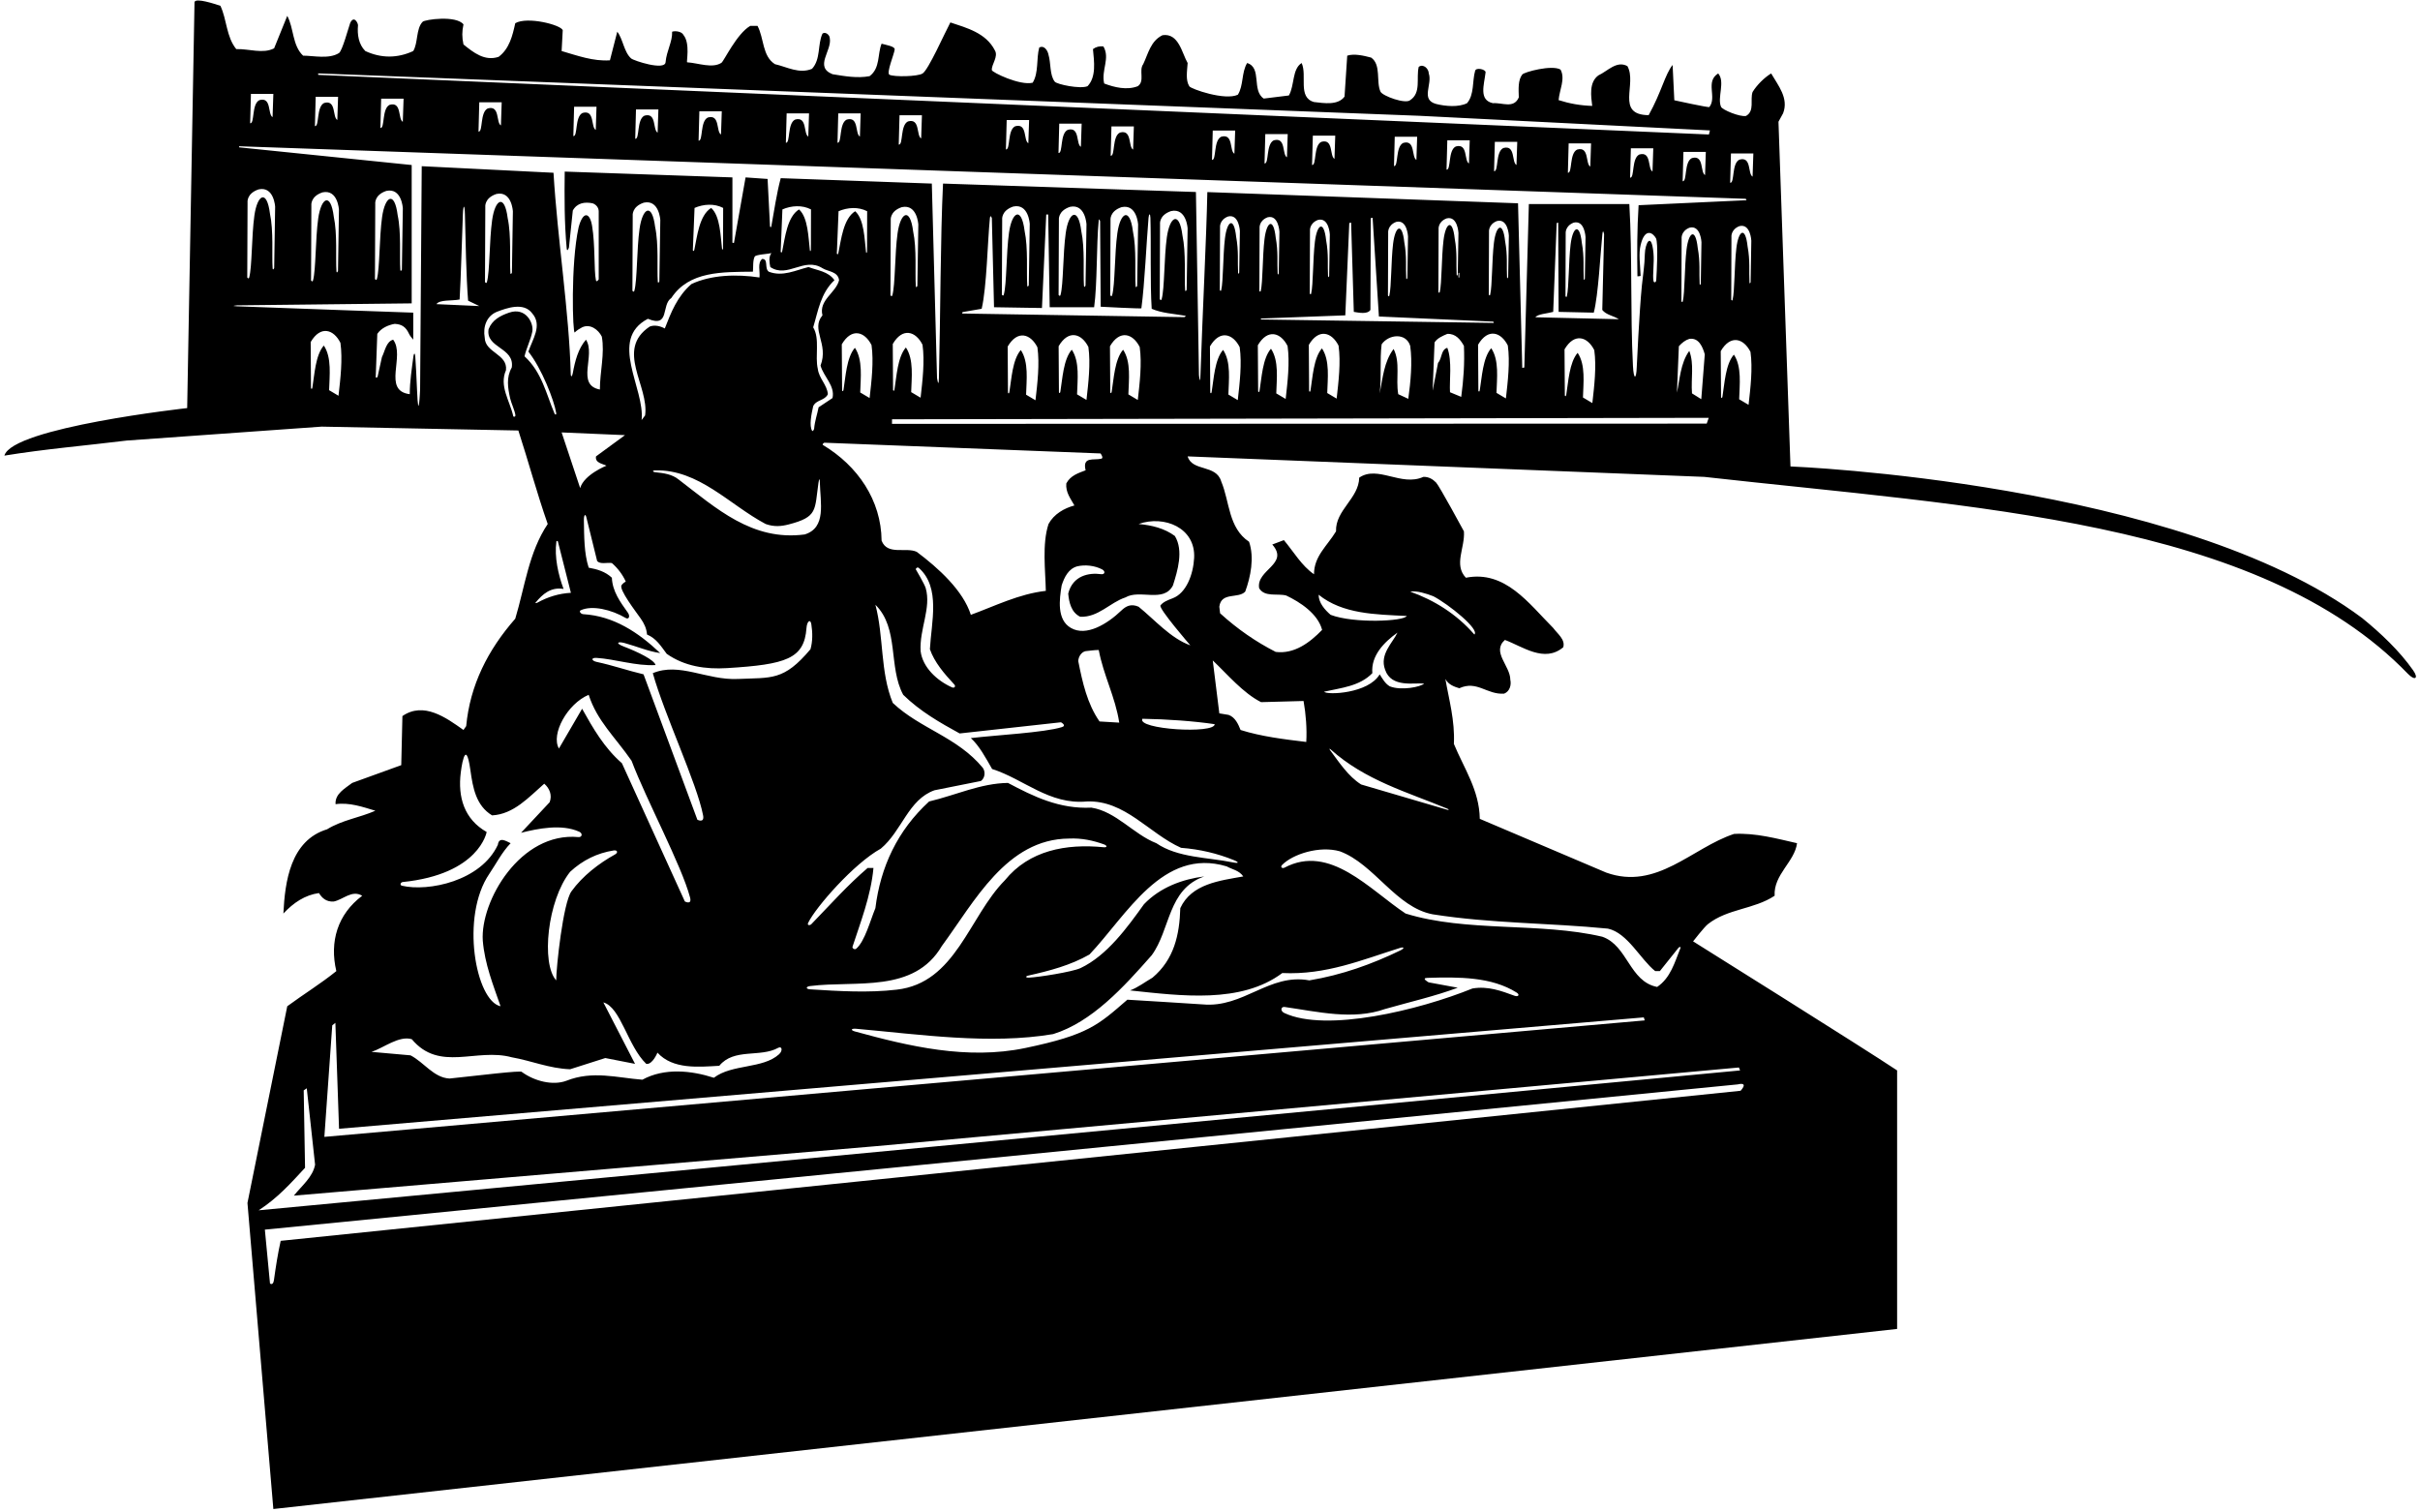 <?xml version="1.0" encoding="UTF-8"?>
<svg xmlns="http://www.w3.org/2000/svg" xmlns:xlink="http://www.w3.org/1999/xlink" width="501pt" height="313pt" viewBox="0 0 501 313" version="1.1">
<g id="surface1">
<path style=" stroke:none;fill-rule:nonzero;fill:rgb(0%,0%,0%);fill-opacity:1;" d="M 499.578 138.77 C 496.73 134.719 492.859 131.066 488.988 127.926 C 451.145 99.707 370.672 96.566 370.672 96.566 L 368.188 25.203 L 369.148 23.445 C 370.352 20.324 368.109 17.684 366.672 15.203 C 365.23 16.086 363.711 17.605 362.828 19.047 C 362.27 20.645 363.312 22.965 361.469 24.004 C 360.188 24.246 356.57 22.746 356.297 22.113 C 355.469 20.215 357.211 16.945 355.711 15.203 C 352.977 16.902 355.496 20.102 353.883 22.156 C 353.746 22.328 346.625 20.758 346.625 20.758 L 346.27 13.445 C 344.672 15.445 344 19 341.312 23.844 C 334.352 23.766 338.988 17.363 336.91 13.684 C 334.672 12.484 332.828 14.727 330.91 15.605 C 328.91 17.047 329.391 20.004 329.629 21.926 C 327.148 21.844 324.91 21.445 322.672 20.727 C 322.828 18.645 324.109 16.324 323.07 14.406 C 321.312 13.363 315.566 14.898 315.152 15.422 C 314.246 16.57 314.375 18.461 314.43 20.164 C 313.391 22.566 310.988 21.203 309.07 21.363 C 306.094 20.719 307.254 17.559 307.551 14.977 C 307.617 14.367 305.605 13.895 305.391 14.648 C 304.773 16.773 305.246 19.594 303.711 21.363 C 301.949 22.246 299.23 22.004 297.312 21.523 C 294.031 20.645 296.59 17.445 295.789 15.203 C 295.789 14.246 294.672 13.125 293.711 13.844 C 293.148 16.164 294.27 19.203 291.949 20.727 C 290.988 21.605 286.215 19.871 285.797 18.977 C 284.844 16.922 285.988 13.43 283.871 11.926 C 282.352 11.523 280.352 11.047 278.91 11.523 L 278.352 20.004 C 276.988 21.844 274.109 21.363 272.031 21.125 C 268.59 20.164 270.672 15.605 269.469 13.047 C 267.469 14.324 268.031 17.684 266.828 19.766 L 261.629 20.406 C 259.07 18.727 261.312 14.004 258.188 13.047 C 256.988 15.047 257.469 17.684 256.27 19.605 C 253.629 20.887 246.566 18.426 246.219 17.867 C 245.414 16.578 245.758 14.773 245.871 13.047 C 244.672 10.965 244.031 6.805 240.672 7.285 C 238.191 8.484 237.711 11.125 236.672 13.285 C 235.711 14.566 237.07 16.805 235.551 17.844 C 233.312 18.727 230.672 18.086 228.59 17.285 C 227.949 14.484 229.871 12.086 228.43 9.605 C 227.629 9.523 226.91 9.684 226.27 10.164 C 226.512 12.727 226.988 15.926 225.148 17.844 C 223.629 18.484 218.801 17.465 218.363 16.91 C 217.285 15.551 217.582 13.012 217.07 11.363 C 216.91 10.484 216.191 9.285 215.148 9.844 C 214.512 12.164 215.07 15.047 213.789 17.125 C 211.148 17.766 205.383 14.977 205.336 14.516 C 205.219 13.363 206.754 11.723 205.949 10.406 C 204.109 6.805 200.109 5.766 196.75 4.645 C 195.551 6.887 192.195 14.488 190.984 15.223 C 189.93 15.863 185.156 15.953 184.145 15.48 C 183.426 15.141 185.133 11.211 185.223 10.227 C 185.281 9.578 183.336 9.297 182.512 9.047 C 181.629 11.203 182.27 14.086 180.031 15.766 C 177.469 16.246 174.828 15.766 172.352 15.363 C 168.512 13.844 172.27 10.484 171.789 7.926 C 171.789 7.203 170.828 6.484 170.27 6.965 C 169.23 9.203 169.949 12.246 168.109 14.246 C 165.469 15.363 162.91 13.844 160.43 13.285 C 157.789 11.605 158.191 7.926 156.828 5.363 L 155.312 5.363 C 152.5 7 149.875 12.672 149.348 13.008 C 147.457 14.219 144.586 13.055 142.258 12.898 C 142.043 12.887 142.941 9.012 141.5 7.25 C 141.18 6.527 139.789 6.324 139.148 6.566 C 139.23 8.645 138 10.5 137.789 12.887 C 137.633 14.676 131.188 12.566 130.66 12.098 C 129.152 10.762 128.977 8.047 127.789 6.566 L 126.27 12.484 C 122.828 12.727 119.551 11.523 116.27 10.566 L 116.5 6.25 C 116.102 5.129 109.148 3.363 106.672 4.805 C 106.109 7.363 105.469 10.086 103.23 11.766 C 100.352 12.727 98.031 10.887 95.949 9.203 C 95.629 7.684 95.629 6.566 95.949 5.047 C 94.43 3.125 87.961 4.035 87.496 4.512 C 86.105 5.945 86.57 8.887 85.551 10.566 C 82.27 12.086 78.91 12.086 75.629 10.566 C 74.234 9.168 73.941 7.16 74.113 5.238 C 74.148 4.848 73.301 3.07 72.5 4.75 C 72.141 5.75 70.863 10.551 70.176 10.984 C 68.105 12.289 64.91 11.523 62.75 11.523 C 60.512 9.445 60.832 5.766 59.469 3.285 L 56.75 10.004 C 54.43 11.203 51.551 10.086 48.91 10.164 C 46.832 7.605 46.988 4.086 45.629 1.203 C 44.43 0.805 40.59 -0.477 40.27 0.406 L 38.75 84.484 C 38.75 84.484 2.5 88.5 0.91 94.324 C 9.23 92.965 17.789 92.246 26.27 91.203 L 66.59 88.324 L 107.312 89.125 C 109.391 95.523 111.148 102.086 113.391 108.484 C 109.469 114.324 108.672 121.445 106.672 128.086 C 100.988 134.566 97.309 141.844 96.512 150.324 L 95.949 151.125 C 92.352 148.566 87.711 145.203 83.309 148.246 L 83.07 158.406 L 72.91 162.086 C 71.469 163.203 69.309 164.324 69.469 166.484 C 72.352 166.086 75.07 167.047 77.711 167.844 C 74.43 169.285 70.832 169.766 67.711 171.688 C 60.109 174.004 58.988 182.566 58.668 189.125 C 60.75 186.887 63.152 185.285 66.031 184.887 C 66.668 185.926 67.551 186.727 69.07 186.645 C 71.07 186.246 72.832 184.164 74.988 185.445 C 69.871 189.285 68.191 194.965 69.629 201.047 C 66.352 203.688 62.832 205.844 59.469 208.324 L 51.23 249.043 L 56.59 312.406 L 392.75 275.125 L 392.75 221.605 C 385.789 216.965 350.512 194.887 350.512 194.887 C 350.512 194.887 352.812 191.934 353.566 191.332 C 357.633 188.098 363.137 188.277 367.391 185.445 C 367.148 181.047 371.551 178.406 372.031 174.566 C 367.789 173.605 363.469 172.406 358.988 172.645 C 350.27 175.523 342.988 184.406 332.512 180.645 L 306.352 169.523 C 306.27 163.605 303.07 159.047 300.988 154.004 C 301.23 149.203 299.949 144.727 299.23 140.566 C 299.871 141.766 301.07 142.164 302.109 142.484 C 305.789 140.805 307.789 143.844 311.391 143.605 C 312.59 143.125 312.91 141.766 312.672 140.727 C 312.672 137.844 308.75 134.965 311.551 132.484 C 315.23 133.844 319.711 137.285 323.629 134.004 C 324.109 132.406 322.43 131.203 321.551 130.004 C 316.512 124.965 311.629 118.004 303.469 119.605 C 300.91 116.887 303.312 113.445 303.07 110.004 C 303.07 110.004 297.988 100.605 297.301 99.895 C 296.609 99.188 295.75 98.688 294.672 98.727 C 290.109 100.805 285.23 96.246 281.391 98.887 C 281.312 103.203 276.43 105.605 276.59 110.004 C 274.75 113.047 272.031 115.125 272.031 118.887 C 269.469 117.125 267.875 114.305 265.797 111.82 L 263.391 112.727 C 266.988 116.805 260.031 117.926 260.672 121.766 C 261.789 123.684 264.43 122.805 266.27 123.285 C 269.148 124.645 272.828 127.047 273.711 130.406 C 271.148 133.047 267.949 135.445 264.109 134.965 C 260.031 132.887 256.188 130.246 252.59 126.965 L 252.43 125.605 C 252.828 122.484 256.352 124.004 257.789 122.484 C 258.91 119.445 259.711 115.445 258.59 112.164 C 254.27 109.285 254.59 103.844 252.828 99.684 C 251.789 96.086 246.828 97.684 245.871 94.484 L 352.828 98.727 C 407.984 104.93 467.695 107.586 498.504 139.504 C 499.922 140.969 500.793 140.496 499.578 138.77 Z M 293.875 23.973 L 354 27 L 353.789 27.844 L 65.875 15.5 L 65.867 15.195 Z M 353.148 31.445 L 352.988 36.246 C 351.949 35.684 352.828 32.004 350.27 32.727 C 348.621 33.5 349.309 37.625 348.352 37.523 L 348.512 31.445 C 349.871 31.445 351.629 31.445 353.148 31.445 Z M 342.27 30.703 L 342.109 35.504 C 341.066 34.945 341.949 31.266 339.387 31.984 C 337.742 32.762 338.43 36.887 337.469 36.785 L 337.629 30.703 C 338.988 30.703 340.746 30.703 342.27 30.703 Z M 329.391 29.684 L 329.23 34.484 C 328.191 33.926 329.07 30.246 326.512 30.965 C 324.863 31.738 325.551 35.863 324.59 35.766 L 324.75 29.684 C 326.109 29.684 327.871 29.684 329.391 29.684 Z M 314.109 29.363 L 313.949 34.164 C 312.91 33.605 313.789 29.926 311.23 30.645 C 309.582 31.422 310.27 35.547 309.309 35.445 L 309.469 29.363 C 310.828 29.363 312.59 29.363 314.109 29.363 Z M 304.27 29.047 L 304.109 33.844 C 303.07 33.285 303.949 29.605 301.391 30.324 C 299.742 31.102 300.43 35.227 299.469 35.125 L 299.629 29.047 C 300.988 29.047 302.75 29.047 304.27 29.047 Z M 293.387 28.305 L 293.23 33.105 C 292.188 32.547 293.066 28.863 290.508 29.586 C 288.859 30.359 289.547 34.484 288.59 34.387 L 288.746 28.305 C 290.109 28.305 291.867 28.305 293.387 28.305 Z M 276.43 28.086 L 276.27 32.887 C 275.23 32.324 276.109 28.645 273.551 29.363 C 271.902 30.141 272.59 34.266 271.629 34.164 L 271.789 28.086 C 273.148 28.086 274.91 28.086 276.43 28.086 Z M 266.59 27.766 L 266.43 32.566 C 265.391 32.004 266.27 28.324 263.711 29.047 C 262.062 29.82 262.75 33.945 261.789 33.844 L 261.949 27.766 C 263.309 27.766 265.07 27.766 266.59 27.766 Z M 255.711 27.023 L 255.551 31.824 C 254.508 31.266 255.391 27.586 252.828 28.305 C 251.18 29.078 251.867 33.203 250.91 33.105 L 251.07 27.023 C 252.43 27.023 254.188 27.023 255.711 27.023 Z M 234.738 26.172 L 234.578 30.969 C 233.539 30.41 234.418 26.73 231.855 27.449 C 230.211 28.227 230.898 32.352 229.938 32.25 L 230.098 26.172 C 231.457 26.172 233.219 26.172 234.738 26.172 Z M 223.93 25.598 L 223.77 30.398 C 222.73 29.836 223.609 26.156 221.051 26.879 C 219.402 27.652 220.09 31.777 219.133 31.68 L 219.289 25.598 C 220.652 25.598 222.41 25.598 223.93 25.598 Z M 213.051 24.855 L 212.891 29.656 C 211.852 29.098 212.73 25.418 210.172 26.137 C 208.523 26.91 209.211 31.035 208.25 30.938 L 208.41 24.855 C 209.77 24.855 211.531 24.855 213.051 24.855 Z M 190.863 23.855 L 190.703 28.656 C 189.664 28.098 190.543 24.418 187.98 25.137 C 186.336 25.91 187.023 30.035 186.062 29.938 L 186.223 23.855 C 187.582 23.855 189.344 23.855 190.863 23.855 Z M 178.18 23.473 L 178.02 28.273 C 176.98 27.711 177.859 24.031 175.301 24.754 C 173.652 25.527 174.34 29.652 173.383 29.555 L 173.539 23.473 C 174.902 23.473 176.66 23.473 178.18 23.473 Z M 167.492 23.473 L 167.336 28.273 C 166.293 27.711 167.176 24.031 164.613 24.754 C 162.965 25.527 163.652 29.652 162.695 29.555 L 162.855 23.473 C 164.215 23.473 165.973 23.473 167.492 23.473 Z M 149.426 23.047 L 149.266 27.844 C 148.227 27.285 149.105 23.605 146.547 24.324 C 144.898 25.102 145.586 29.227 144.625 29.125 L 144.785 23.047 C 146.145 23.047 147.906 23.047 149.426 23.047 Z M 136.305 22.66 L 136.145 27.461 C 135.105 26.898 135.984 23.219 133.426 23.941 C 131.777 24.715 132.465 28.84 131.508 28.738 L 131.664 22.66 C 133.027 22.66 134.785 22.66 136.305 22.66 Z M 123.492 22.098 L 123.336 26.898 C 122.293 26.336 123.176 22.656 120.613 23.379 C 118.965 24.152 119.652 28.277 118.695 28.18 L 118.855 22.098 C 120.215 22.098 121.973 22.098 123.492 22.098 Z M 103.863 21.172 L 103.703 25.969 C 102.664 25.41 103.543 21.73 100.98 22.449 C 99.336 23.227 100.023 27.352 99.062 27.25 L 99.223 21.172 C 100.582 21.172 102.344 21.172 103.863 21.172 Z M 83.551 20.422 L 83.391 25.219 C 82.352 24.66 83.23 20.98 80.668 21.699 C 79.023 22.477 79.711 26.602 78.75 26.5 L 78.91 20.422 C 80.27 20.422 82.031 20.422 83.551 20.422 Z M 65.355 20.035 C 66.715 20.035 68.473 20.035 69.992 20.035 L 69.836 24.836 C 68.793 24.273 69.672 20.594 67.113 21.316 C 65.465 22.09 66.152 26.215 65.195 26.113 Z M 51.949 19.445 C 53.309 19.445 55.07 19.445 56.59 19.445 L 56.43 24.246 C 55.391 23.684 56.27 20.004 53.711 20.727 C 52.062 21.5 52.75 25.625 51.789 25.523 Z M 70.078 81.934 L 68.133 80.777 C 68.211 77.82 68.715 74.027 67.039 71.535 C 65.293 73.535 65.102 77.645 64.68 80.184 C 64.582 80.789 64.383 80.363 64.383 80.363 L 64.32 70.812 C 66.359 67.316 69.082 68.176 70.48 70.977 C 70.957 74.414 70.48 78.414 70.078 81.934 Z M 86.973 80.664 C 86.973 80.664 86.641 88.129 86.336 80.758 C 86.219 77.926 86.09 75.41 85.969 73.754 C 85.906 72.941 85.664 73.172 85.59 73.75 C 85.258 76.348 84.832 78.926 84.832 81.605 C 79.07 80.887 83.949 73.684 81.391 70.324 C 79.949 70.727 79.711 72.645 79.07 73.926 L 78.148 78.098 L 77.781 78.172 L 78.109 69.125 C 78.91 67.926 80.352 67.285 81.711 67.047 C 83.23 67.125 84.027 67.723 84.668 69.086 C 84.746 69.324 85.309 70.086 85.551 70.324 L 85.551 64.727 C 85.551 64.727 61.629 63.895 49.082 63.414 C 47.508 63.355 49.086 63.211 49.086 63.211 L 85.23 62.805 L 85.23 34.164 L 49.508 30.504 L 49.496 30.281 L 361.418 41.156 L 361.578 41.449 L 339.23 42.484 C 338.91 47.523 338.91 52.246 338.988 57.203 C 338.988 57.203 339.648 57.195 339.645 57.086 C 339.551 54.645 339.199 52.562 339.664 50.664 C 340.523 47.172 342.137 48.098 342.836 49.336 C 343.305 50.477 343.012 55.938 342.883 58.008 C 342.852 58.504 342.398 58.582 342.32 58.195 C 342.078 57.039 342.5 54.453 342.312 52.418 C 341.879 47.77 340.566 50.426 340.523 52.582 C 340.473 54.984 340.133 56.941 339.914 59.086 C 339.371 64.508 338.852 75.887 338.848 75.992 C 338.754 78.66 338.211 78.648 338.062 75.754 C 337.5 64.746 337.945 53.078 337.312 42.246 L 316.512 42.246 L 315.574 76.082 L 315.145 76.168 L 314.27 42.086 L 249.949 39.766 C 249.754 49.465 248.945 64.961 248.531 77.496 C 248.445 80.16 248.211 77.582 248.211 77.582 L 247.586 39.75 L 195.23 38.004 C 194.688 48.988 194.703 65.336 194.379 78.25 C 194.32 80.57 193.988 78.25 193.988 78.25 L 192.91 38.004 L 161.629 36.887 C 160.773 40.102 160.297 43.508 159.691 46.824 C 159.621 47.219 159.414 46.91 159.414 46.91 L 158.91 37.047 L 154.352 36.727 L 151.945 50.309 L 151.629 50.25 L 151.629 36.727 C 139.789 36.324 128.43 35.926 116.91 35.523 C 116.844 40.688 116.832 46.199 117.32 51.418 C 117.406 52.344 117.785 51.242 117.785 51.242 L 118.586 43.586 C 119.465 41.984 121.07 41.766 122.672 42.086 C 123.391 42.324 123.949 42.965 123.949 43.766 L 123.949 57.836 C 123.949 57.836 123.488 58.578 123.367 57.992 C 122.949 55.98 123.242 50.699 122.574 46.754 C 122.086 43.863 120.684 43.699 119.789 47.047 C 118.109 54.645 118.559 69.27 118.988 68.824 C 119.441 68.359 120.059 68.012 120.512 67.766 C 122.191 66.965 123.871 68.246 124.59 69.684 C 125.23 73.203 124.191 76.965 124.191 80.645 C 119.148 79.684 123.391 73.523 121.312 70.324 C 119.703 72.18 119.051 74.699 118.578 77.266 C 118.441 78.02 118.176 78.125 118.156 77.414 C 117.836 64.648 115.422 49.633 114.59 35.766 L 87.309 34.406 Z M 53.551 39.203 C 56.738 38.52 56.961 42.812 56.961 42.812 L 56.762 55.5 C 56.762 55.5 56.516 56.062 56.441 55.562 C 56.254 52.738 56.656 47.828 55.887 44.223 C 55.25 39.125 53.273 40.25 52.664 44.629 C 52.07 48.859 52.195 55.254 51.594 57.426 C 51.469 57.871 51.188 57.438 51.188 57.438 L 51.25 41.938 C 51.25 41.938 50.977 40.062 53.551 39.203 Z M 66.762 39.824 C 69.953 39.141 70.172 43.434 70.172 43.434 L 69.973 56.121 C 69.973 56.121 69.727 56.684 69.656 56.184 C 69.465 53.359 69.867 48.449 69.098 44.84 C 68.461 39.746 66.488 40.871 65.875 45.25 C 65.285 49.48 65.406 55.871 64.805 58.047 C 64.68 58.492 64.398 58.059 64.398 58.059 L 64.461 42.559 C 64.461 42.559 64.191 40.684 66.762 39.824 Z M 79.988 39.52 C 83.176 38.832 83.398 43.125 83.398 43.125 L 83.199 55.812 C 83.199 55.812 82.953 56.375 82.879 55.875 C 82.691 53.051 83.094 48.141 82.324 44.535 C 81.688 39.438 79.711 40.562 79.102 44.941 C 78.508 49.172 78.633 55.562 78.031 57.738 C 77.906 58.188 77.625 57.75 77.625 57.75 L 77.688 42.25 C 77.688 42.25 77.414 40.375 79.988 39.52 Z M 361.793 51.008 C 361.336 46.746 359.91 47.688 359.473 51.348 C 359.047 54.883 359.133 60.227 358.699 62.039 C 358.609 62.414 358.41 62.051 358.41 62.051 L 358.453 49.098 C 358.453 49.098 358.258 47.531 360.109 46.812 C 362.406 46.242 362.566 49.828 362.566 49.828 L 362.422 58.434 C 362.422 58.434 362.246 58.902 362.191 58.484 C 362.059 56.125 362.348 54.02 361.793 51.008 Z M 349.727 72.641 C 347.887 75.121 347.727 78.801 347.168 81.281 L 347.566 71.68 C 348.207 70.961 348.93 70.398 349.727 70.16 C 351.727 69.84 352.527 71.922 352.93 73.359 L 352.207 82.641 L 350.285 81.441 C 350.047 78.238 350.77 75.441 349.727 72.641 Z M 349.789 47.133 C 352.086 46.562 352.246 50.148 352.246 50.148 L 352.102 58.75 C 352.102 58.75 351.926 59.223 351.871 58.805 C 351.738 56.445 352.027 54.34 351.473 51.324 C 351.016 47.066 349.594 48.008 349.152 51.668 C 348.727 55.203 348.816 60.543 348.383 62.359 C 348.293 62.734 348.09 62.371 348.09 62.371 L 348.137 49.418 C 348.137 49.418 347.938 47.852 349.789 47.133 Z M 326.613 73.047 C 324.871 75.051 324.68 79.156 324.258 81.695 C 324.156 82.301 323.961 81.875 323.961 81.875 L 323.895 72.328 C 325.938 68.828 328.656 69.688 330.055 72.488 C 330.535 75.926 330.055 79.926 329.656 83.445 L 327.711 82.289 C 327.789 79.332 328.289 75.539 326.613 73.047 Z M 317.871 65.684 C 318.336 65 320.336 64.914 321.551 64.566 L 322.273 46.172 L 322.586 46.086 L 322.672 64.566 L 329.949 64.727 C 330.91 61.07 331.316 52.398 331.727 48.508 C 331.863 47.203 332.086 48.5 332.086 48.5 L 331.711 64.164 C 332.512 65.203 334.031 65.363 335.148 66.086 Z M 325.793 46.09 C 328.09 45.516 328.246 49.105 328.246 49.105 L 328.105 57.707 C 328.105 57.707 327.93 58.176 327.875 57.758 C 327.738 55.398 328.027 53.297 327.477 50.281 C 327.016 46.023 325.594 46.961 325.152 50.621 C 324.73 54.156 324.816 59.5 324.383 61.316 C 324.297 61.688 324.094 61.324 324.094 61.324 L 324.137 48.371 C 324.137 48.371 323.941 46.805 325.793 46.09 Z M 308.719 72.086 C 306.973 74.09 306.781 78.195 306.359 80.738 C 306.258 81.344 306.059 80.914 306.059 80.914 L 305.996 71.367 C 308.039 67.867 310.758 68.73 312.156 71.527 C 312.637 74.969 312.156 78.969 311.758 82.488 L 309.809 81.332 C 309.891 78.371 310.395 74.582 308.719 72.086 Z M 299.629 72.004 C 298.27 72.406 298.59 74.164 297.711 75.125 L 296.59 80.887 L 296.988 70.887 C 297.551 70.004 298.672 69.523 299.629 69.125 C 301.391 69.047 302.352 70.324 303.07 71.605 C 303.23 75.285 302.988 78.566 302.512 82.164 L 300.188 81.203 C 300.031 78.887 300.672 74.727 299.629 72.004 Z M 261.004 66.141 L 261.086 65.941 L 278.512 65.285 L 279.336 46.164 L 279.715 46.086 L 280.27 64.566 C 281.312 64.727 283.07 65.125 283.711 64.164 L 283.785 45.16 L 284.164 45.086 L 285.469 65.523 L 309.164 66.586 L 309.254 66.852 Z M 288.512 72.246 C 286.512 74.887 286.27 78.246 285.629 81.445 C 286.031 78.164 285.629 74.484 286.031 71.285 C 287.469 69.203 291.07 68.805 291.949 71.605 C 292.43 75.047 292.031 79.047 291.551 82.566 L 289.469 81.605 C 288.91 78.324 289.949 75.125 288.512 72.246 Z M 273.676 72.121 C 271.934 74.125 271.738 78.234 271.316 80.773 C 271.219 81.379 271.02 80.949 271.02 80.949 L 270.957 71.402 C 272.996 67.906 275.719 68.766 277.117 71.562 C 277.598 75.004 277.117 79.004 276.719 82.523 L 274.77 81.367 C 274.852 78.406 275.352 74.617 273.676 72.121 Z M 263.121 72.195 C 261.379 74.199 261.188 78.305 260.766 80.844 C 260.664 81.449 260.469 81.023 260.469 81.023 L 260.402 71.477 C 262.445 67.977 265.164 68.84 266.562 71.637 C 267.043 75.074 266.562 79.074 266.164 82.594 L 264.219 81.441 C 264.297 78.48 264.801 74.691 263.121 72.195 Z M 262.422 44.984 C 264.715 44.41 264.875 48 264.875 48 L 264.73 56.602 C 264.73 56.602 264.555 57.074 264.504 56.652 C 264.367 54.297 264.656 52.191 264.102 49.176 C 263.645 44.918 262.223 45.859 261.781 49.52 C 261.355 53.055 261.445 58.395 261.012 60.211 C 260.922 60.586 260.719 60.223 260.719 60.223 L 260.766 47.27 C 260.766 47.27 260.566 45.703 262.422 44.984 Z M 272.855 45.527 C 275.152 44.957 275.309 48.547 275.309 48.547 L 275.168 57.148 C 275.168 57.148 274.992 57.617 274.938 57.199 C 274.801 54.84 275.09 52.734 274.539 49.723 C 274.078 45.461 272.656 46.402 272.215 50.062 C 271.789 53.598 271.879 58.941 271.445 60.758 C 271.355 61.129 271.152 60.766 271.152 60.766 L 271.199 47.812 C 271.199 47.812 271.004 46.246 272.855 45.527 Z M 289.039 45.941 C 291.34 45.371 291.496 48.961 291.496 48.961 L 291.355 57.562 C 291.355 57.562 291.176 58.031 291.125 57.613 C 290.988 55.254 291.277 53.148 290.723 50.137 C 290.266 45.875 288.844 46.816 288.402 50.477 C 287.977 54.012 288.066 59.355 287.633 61.172 C 287.543 61.543 287.34 61.18 287.34 61.18 L 287.387 48.227 C 287.387 48.227 287.191 46.66 289.039 45.941 Z M 299.48 45.215 C 301.777 44.641 301.938 48.23 301.938 48.23 L 301.793 56.832 C 301.793 56.832 301.617 57.301 301.562 56.883 C 301.426 54.523 301.715 52.422 301.164 49.406 C 300.703 45.148 299.281 46.086 298.844 49.746 C 298.414 53.281 298.504 58.625 298.07 60.441 C 297.98 60.812 297.781 60.449 297.781 60.449 L 297.824 47.496 C 297.824 47.496 297.629 45.93 299.48 45.215 Z M 301.949 57.445 L 301.949 56.484 L 302.109 56.484 L 302.109 57.445 Z M 312.227 57.375 C 312.227 57.375 312.051 57.848 311.996 57.43 C 311.863 55.07 312.152 52.965 311.598 49.949 C 311.141 45.691 309.719 46.633 309.277 50.293 C 308.852 53.828 308.941 59.168 308.508 60.984 C 308.418 61.359 308.215 60.996 308.215 60.996 L 308.262 48.043 C 308.262 48.043 308.062 46.477 309.914 45.758 C 312.211 45.188 312.371 48.773 312.371 48.773 Z M 253.211 72.434 C 251.465 74.438 251.273 78.543 250.852 81.086 C 250.754 81.688 250.555 81.262 250.555 81.262 L 250.488 71.715 C 252.531 68.215 255.25 69.074 256.648 71.871 C 257.129 75.312 256.648 79.312 256.25 82.836 L 254.305 81.68 C 254.383 78.719 254.887 74.93 253.211 72.434 Z M 254.234 44.82 C 256.527 44.246 256.688 47.836 256.688 47.836 L 256.547 56.438 C 256.547 56.438 256.367 56.91 256.316 56.492 C 256.18 54.133 256.469 52.027 255.914 49.012 C 255.457 44.754 254.035 45.695 253.594 49.355 C 253.168 52.891 253.258 58.23 252.824 60.047 C 252.734 60.422 252.531 60.059 252.531 60.059 L 252.578 47.105 C 252.578 47.105 252.383 45.539 254.234 44.82 Z M 232.512 72.402 C 230.766 74.406 230.574 78.516 230.152 81.055 C 230.051 81.66 229.852 81.234 229.852 81.234 L 229.789 71.684 C 231.828 68.188 234.551 69.047 235.949 71.844 C 236.43 75.285 235.949 79.285 235.551 82.805 L 233.602 81.648 C 233.684 78.688 234.188 74.898 232.512 72.402 Z M 199.164 64.906 L 199.27 64.613 L 203.23 63.926 C 204.285 59.441 204.453 49.969 204.926 45.238 C 205.027 44.227 205.336 45.164 205.336 45.164 L 205.789 63.605 L 215.711 63.766 L 216.598 44.41 L 217 44.414 L 217.312 63.605 L 226.512 63.605 C 227.18 58.848 226.98 50.613 227.449 45.828 C 227.539 44.902 227.75 45.836 227.75 45.836 L 227.871 63.5 C 227.871 63.5 236.277 63.945 236.293 63.828 C 236.988 58.676 237.328 50.312 237.777 45.09 C 237.859 44.152 238.137 44.145 238.164 45.086 C 238.328 50.309 238.09 58.77 238.43 63.926 C 240.504 64.832 242.949 64.953 245.246 65.348 C 245.785 65.441 245.164 65.656 245.164 65.656 Z M 221.887 72.395 C 220.141 74.398 219.949 78.504 219.527 81.043 C 219.426 81.648 219.227 81.223 219.227 81.223 L 219.164 71.676 C 221.203 68.176 223.926 69.035 225.324 71.836 C 225.805 75.273 225.324 79.273 224.926 82.793 L 222.977 81.641 C 223.059 78.68 223.562 74.891 221.887 72.395 Z M 211.332 72.465 C 209.59 74.469 209.395 78.574 208.973 81.117 C 208.871 81.723 208.676 81.293 208.676 81.293 L 208.613 71.746 C 210.652 68.246 213.371 69.109 214.773 71.906 C 215.254 75.348 214.773 79.348 214.371 82.867 L 212.426 81.711 C 212.504 78.75 213.008 74.961 211.332 72.465 Z M 209.773 42.758 C 212.965 42.074 213.184 46.367 213.184 46.367 L 212.984 59.055 C 212.984 59.055 212.742 59.617 212.668 59.117 C 212.48 56.293 212.879 51.383 212.113 47.773 C 211.477 42.68 209.5 43.805 208.887 48.184 C 208.297 52.414 208.422 58.805 207.816 60.98 C 207.691 61.426 207.41 60.992 207.41 60.992 L 207.477 45.492 C 207.477 45.492 207.203 43.617 209.773 42.758 Z M 221.52 42.82 C 224.707 42.137 224.93 46.43 224.93 46.43 L 224.73 59.117 C 224.73 59.117 224.484 59.68 224.41 59.18 C 224.223 56.355 224.621 51.445 223.855 47.84 C 223.219 42.742 221.242 43.867 220.633 48.246 C 220.039 52.477 220.164 58.867 219.562 61.039 C 219.438 61.488 219.156 61.055 219.156 61.055 L 219.219 45.555 C 219.219 45.555 218.945 43.68 221.52 42.82 Z M 232.203 42.883 C 235.395 42.199 235.617 46.492 235.617 46.492 L 235.418 59.18 C 235.418 59.18 235.172 59.742 235.098 59.242 C 234.91 56.418 235.312 51.508 234.543 47.898 C 233.906 42.805 231.93 43.93 231.316 48.309 C 230.727 52.539 230.852 58.93 230.246 61.105 C 230.125 61.551 229.844 61.117 229.844 61.117 L 229.906 45.617 C 229.906 45.617 229.633 43.742 232.203 42.883 Z M 245.348 60.055 C 245.16 57.23 245.562 52.32 244.793 48.715 C 244.156 43.617 242.18 44.742 241.566 49.121 C 240.977 53.352 241.102 59.742 240.496 61.914 C 240.375 62.363 240.094 61.93 240.094 61.93 L 240.156 46.43 C 240.156 46.43 239.883 44.555 242.453 43.695 C 245.645 43.012 245.867 47.305 245.867 47.305 L 245.668 59.992 C 245.668 59.992 245.422 60.555 245.348 60.055 Z M 187.543 71.934 C 185.801 73.938 185.605 78.043 185.184 80.586 C 185.086 81.188 184.887 80.762 184.887 80.762 L 184.824 71.215 C 186.863 67.715 189.586 68.574 190.984 71.371 C 191.465 74.812 190.984 78.812 190.586 82.336 L 188.637 81.18 C 188.715 78.219 189.219 74.43 187.543 71.934 Z M 224.75 97.363 C 223.312 97.926 221.629 98.406 220.75 100.086 C 220.59 101.926 221.629 103.203 222.43 104.645 C 220.352 105.203 218.191 106.406 217.07 108.484 C 215.711 112.645 216.43 118.086 216.512 122.324 C 210.91 122.965 206.031 125.445 200.988 127.285 C 199.391 122.246 194.27 117.605 189.789 114.246 C 187.551 113.203 183.711 115.047 182.512 111.926 C 182.434 103.562 177.574 96.449 170.398 92.141 C 170.094 91.957 170.656 91.652 170.656 91.652 L 227.844 93.875 C 227.844 93.875 228.547 94.824 228.023 94.957 C 226.461 95.355 224.031 94.426 224.75 97.363 Z M 205.391 159.203 C 211.949 161.285 217.23 166.645 224.988 165.926 C 232.91 165.605 237.871 172.566 244.512 175.523 C 248.422 175.82 252.027 176.688 255.426 178.062 C 256.609 178.543 256.504 178.801 255.145 178.523 C 250.066 177.488 243.809 177.594 239.391 174.566 C 234.672 172.727 231.07 168.004 225.949 167.203 C 219.312 167.523 213.949 164.887 208.672 162.086 C 202.988 162.164 197.789 164.645 192.352 165.926 C 185.789 171.926 182.27 179.523 181.23 188.004 C 180.152 190.629 179.047 194.848 177.27 196.398 C 176.938 196.691 176.391 196.324 176.492 195.996 C 178.031 191.227 180.305 185.527 180.828 179.688 L 179.629 179.688 C 175.508 183.211 171.945 187.223 167.961 191.336 C 167.691 191.609 167.023 191.641 167.316 191.035 C 168.891 187.801 176.754 178.785 182.352 175.688 C 186.75 172.004 188.031 165.523 193.469 163.605 L 203.07 161.688 C 203.949 161.047 204.031 159.766 203.469 158.965 C 198.191 152.566 190.512 150.887 184.828 145.523 C 182.191 139.125 182.988 131.766 181.23 125.203 C 186.191 130.086 183.871 138.086 186.988 143.844 C 190.512 147.285 194.59 149.605 198.672 151.844 L 219.645 149.531 C 219.645 149.531 220.902 150.199 219.844 150.531 C 216.207 151.668 206.262 152.184 200.988 152.805 C 202.75 154.406 204.109 156.965 205.391 159.203 Z M 223.23 136.887 C 223.23 136.004 223.871 134.965 224.75 134.805 C 225.629 134.727 226.512 134.566 227.469 134.566 C 228.43 139.766 230.91 144.324 231.711 149.605 L 227.629 149.363 C 225.07 145.684 224.109 141.285 223.23 136.887 Z M 236.512 148.805 C 241.629 148.887 247.148 149.285 251.469 149.926 C 251.5 152 235.25 151 236.512 148.805 Z M 265.469 201.445 C 274.52 201.879 282.023 198.695 289.836 196.246 C 290.723 195.969 290.801 196.324 289.938 196.746 C 283.992 199.633 277.777 201.848 271.07 202.965 C 262.766 201.422 257.434 208.719 248.992 207.938 C 248.246 207.867 233.391 206.965 233.391 206.965 C 227.312 212.246 225.25 214.25 212.27 216.965 C 200.234 219.48 188.117 216.594 176.992 213.539 C 176.023 213.273 176.195 212.891 177.254 212.984 C 190.324 214.145 204.93 216.305 218.031 214.086 C 226.031 211.605 232.59 204.406 238.43 197.766 C 242.352 192.406 241.711 184.086 249.312 181.445 C 244.828 182.004 240.191 183.688 236.828 187.203 C 233.406 191.977 229.188 197.82 223.711 200.414 C 222.02 201.215 214.82 202.336 213 202.398 C 212.312 202.426 212.234 202.113 212.895 201.969 C 217.328 200.973 221.648 199.836 225.551 197.605 C 233.23 189.523 240.672 175.363 253.949 179.363 C 255.07 180.004 256.512 180.164 257.391 181.445 C 252.512 182.324 246.672 182.965 244.352 188.004 C 244.191 193.523 243.07 198.645 238.59 202.406 C 237.07 203.285 235.629 204.406 233.949 205.047 C 244.512 206.164 256.91 207.844 265.469 201.445 Z M 295.773 203.375 C 295.773 203.375 294.113 202.488 295.508 202.445 C 301.984 202.246 308.793 202.203 314 205.5 C 314.68 205.93 314.344 206.438 313.539 206.145 C 310.82 205.152 308.039 204.09 304.828 204.645 C 293.742 209.141 274.57 213.781 265.895 209.723 C 264.992 209.301 265.156 208.355 265.969 208.473 C 272.812 209.449 280.102 211.246 286.75 208.887 C 291.789 207.445 297.07 206.246 301.789 204.484 Z M 145.555 168.785 C 145.887 170.508 144.371 169.703 144.371 169.703 L 133.23 139.605 C 129.945 138.828 126.84 137.738 123.547 137.039 C 122.426 136.801 122.289 136.133 123.504 136.203 C 127.27 136.43 131.719 137.926 135.711 137.684 C 135.504 136.656 132.156 135 129.07 133.82 C 127.355 133.164 127.844 132.734 129.285 133.125 C 131.809 133.812 134.176 134.848 136.672 135.203 C 132.164 130.926 127.051 127.527 120.754 127.152 C 120.23 127.121 119.805 126.539 120.215 126.348 C 122.57 125.238 126.609 126.211 129.535 127.938 C 130.195 128.328 130.5 127.562 129.98 126.836 C 128.406 124.629 126.789 122.434 126.672 119.605 C 125.312 118.324 123.629 117.844 121.871 117.523 C 120.906 114.516 120.941 111.094 120.879 107.742 C 120.859 106.645 121.176 106.227 121.391 107.09 C 122.137 110.117 122.883 113.117 123.629 116.164 C 124.352 116.887 125.629 116.406 126.672 116.566 C 127.871 117.605 128.91 118.965 129.551 120.406 C 129.172 120.605 128.879 120.859 128.68 121.145 C 128.07 122 131.629 126.609 132.652 128.07 C 133.344 129.051 133.855 130.109 133.949 131.363 C 135.871 132.164 136.828 133.766 138.031 135.363 C 141.75 137.965 146.09 138.586 150.52 138.316 C 162.727 137.57 166.504 136.398 166.961 130.031 C 167.062 128.602 167.785 128.039 167.969 129.254 C 168.234 130.98 168.258 132.762 167.789 134.406 C 162.25 141 159.75 140.25 152.75 140.566 C 146.285 140.855 140.672 137.047 135.148 139.363 C 137.566 148.016 144.262 162.113 145.555 168.785 Z M 120.512 146.727 L 115.711 154.965 C 114 152 117.469 145.684 121.871 143.844 C 123.629 149.285 127.312 152.539 130.75 157.5 C 133.82 165.629 141.098 179.148 142.855 185.785 C 143.297 187.449 141.777 186.621 141.777 186.621 L 128.75 158.004 C 125.07 154.805 122.75 150.727 120.512 146.727 Z M 127.328 176.891 C 124.031 178.711 120.602 181.34 118.301 184.535 C 116.578 186.926 115.148 200.246 115.148 202.965 C 112 199.5 113.312 186.406 118.031 180.484 C 120.648 178.062 123.641 176.605 127.051 176.066 C 127.809 175.949 128.023 176.504 127.328 176.891 Z M 125.551 96.406 C 125.551 96.406 120.91 98.246 120.109 101.047 L 116.27 89.523 L 129.391 90.086 L 123.391 94.484 C 123.148 95.844 124.75 96.004 125.551 96.406 Z M 133.289 41.953 C 136.477 41.27 136.699 45.562 136.699 45.562 L 136.5 58.25 C 136.5 58.25 136.254 58.812 136.18 58.312 C 135.992 55.488 136.395 50.578 135.625 46.973 C 134.988 41.875 133.012 43 132.402 47.379 C 131.809 51.609 131.934 58.004 131.332 60.176 C 131.207 60.621 130.926 60.188 130.926 60.188 L 130.988 44.688 C 130.988 44.688 130.719 42.812 133.289 41.953 Z M 134.125 66 C 138.766 67.922 136.828 63.125 138.988 61.684 C 142.672 56.086 149.551 56.324 155.871 56.246 C 155.977 55.293 155.816 53.945 156.246 53.117 C 156.469 52.691 159.148 52.566 159.711 52.406 C 159.07 53.125 159.312 54.484 159.469 55.285 C 163.07 57.684 166.43 53.125 170.27 55.523 C 171.391 56.246 173.469 56.164 173.711 58.004 C 173.07 60.645 169.469 62.086 170.27 65.285 C 167.789 68.246 171.625 71.125 169.871 75.684 C 170.512 78.004 172.91 79.844 172.352 82.406 L 169.469 84.324 C 169.195 85.77 168.684 87.152 168.547 88.734 C 168.523 88.992 168.238 89.344 168.145 89.203 C 167.469 88.207 168 85.625 168.352 84.086 C 168.988 82.727 170.75 82.965 171.391 81.605 C 171.23 79.684 169.551 78.324 169.312 76.406 C 168.672 73.684 169.789 70.164 168.352 67.766 C 169.391 64.324 169.871 60.727 172.75 58.004 C 171.469 56.164 169.23 56.004 167.391 55.285 C 164.75 55.926 162.031 57.363 159.148 56.246 C 158.191 55.523 159.148 53.605 157.789 53.605 C 156.75 54.484 157.391 56.164 157.23 57.445 C 152.512 56.727 147.23 56.887 143.148 58.805 C 140.191 61.363 138.91 64.727 137.629 68.004 C 136.75 67.523 135.551 67.203 134.512 67.605 C 127.312 72.406 134.43 79.926 133.551 86.004 L 132.828 86.965 C 133.551 80.406 125.887 70.32 134.125 66 Z M 143.434 51.816 L 143.789 43.047 C 145.629 42.246 147.871 42.086 149.711 43.047 L 149.688 51.438 C 149.688 51.438 149.535 51.965 149.477 51.492 C 149.164 48.938 149.121 44.73 147.23 43.047 C 144.766 44.578 144.328 48.934 143.754 51.664 C 143.637 52.219 143.434 51.816 143.434 51.816 Z M 161.621 52.129 L 161.977 43.355 C 163.816 42.559 166.059 42.398 167.898 43.355 L 167.875 51.75 C 167.875 51.75 167.723 52.277 167.664 51.805 C 167.352 49.25 167.309 45.047 165.418 43.355 C 162.953 44.891 162.52 49.246 161.941 51.98 C 161.824 52.527 161.621 52.129 161.621 52.129 Z M 176.988 72.004 C 175.246 74.008 175.055 78.113 174.633 80.656 C 174.531 81.262 174.336 80.836 174.336 80.836 L 174.27 71.285 C 176.312 67.785 179.031 68.648 180.43 71.445 C 180.91 74.887 180.43 78.887 180.031 82.406 L 178.086 81.25 C 178.164 78.289 178.664 74.5 176.988 72.004 Z M 179.5 52.125 C 179.5 52.125 179.348 52.652 179.289 52.18 C 178.977 49.625 178.934 45.422 177.043 43.73 C 174.578 45.266 174.145 49.621 173.566 52.355 C 173.449 52.902 173.246 52.504 173.246 52.504 L 173.602 43.73 C 175.441 42.934 177.684 42.773 179.523 43.73 Z M 166.59 110.645 C 155.711 112.086 148.27 105.203 140.512 99.285 C 139.133 98.164 137.422 97.953 135.691 97.77 C 135.055 97.699 135.023 97.395 135.625 97.379 C 144.695 97.152 151.004 104.508 158.512 108.484 C 160.266 109.113 161.766 108.961 163.254 108.578 C 169.336 107.012 168.625 105.648 169.445 99.938 C 169.57 99.07 169.707 98.953 169.727 99.812 C 169.824 104.121 171.125 109.246 166.59 110.645 Z M 167.734 204.137 C 177.195 202.945 189.188 205.711 194.988 195.844 C 201.711 186.727 208.352 173.688 221.312 173.605 C 223.949 173.484 226.273 173.996 228.52 174.797 C 229.27 175.066 229.246 175.48 228.496 175.402 C 220.699 174.633 213.066 176.043 208.031 182.246 C 200.59 189.766 197.871 203.523 185.629 204.887 C 179.773 205.574 173.625 205.195 167.738 204.82 C 166.789 204.762 166.766 204.258 167.734 204.137 Z M 197.555 141.699 C 197.926 142.094 197.594 142.531 197.055 142.289 C 193.961 140.902 191 138.145 190.59 134.805 C 190.324 130.203 192.836 125.883 191.641 121.746 C 191.402 120.918 189.574 117.832 189.574 117.832 C 189.574 117.832 189.844 117.234 190.262 117.613 C 194.77 121.672 192.805 128.844 192.512 134.406 C 193.465 137.125 195.457 139.441 197.555 141.699 Z M 184.344 61.117 L 184.406 45.617 C 184.406 45.617 184.133 43.742 186.703 42.883 C 189.895 42.199 190.117 46.492 190.117 46.492 L 189.918 59.18 C 189.918 59.18 189.672 59.742 189.598 59.242 C 189.41 56.418 189.812 51.508 189.043 47.898 C 188.406 42.805 186.43 43.93 185.816 48.309 C 185.227 52.539 185.352 58.93 184.746 61.105 C 184.625 61.551 184.344 61.117 184.344 61.117 Z M 105.105 45.172 C 104.469 40.074 102.492 41.199 101.883 45.578 C 101.289 49.812 101.414 56.203 100.812 58.375 C 100.688 58.824 100.406 58.387 100.406 58.387 L 100.469 42.887 C 100.469 42.887 100.199 41.012 102.77 40.156 C 105.961 39.469 106.18 43.762 106.18 43.762 L 105.98 56.449 C 105.98 56.449 105.734 57.012 105.664 56.512 C 105.473 53.688 105.875 48.777 105.105 45.172 Z M 90.352 62.965 C 91 62 93.551 62.324 95.152 62.004 C 95.426 57.551 95.633 49.086 95.828 44.367 C 95.918 42.223 96.199 42.285 96.25 44.375 C 96.371 49.195 96.52 57.555 96.91 62.246 L 99.23 63.363 Z M 108.59 73.766 C 108.969 72.09 109.859 70.379 110.199 68.676 C 110.547 66.938 108.879 63.512 105.391 64.727 C 103.551 65.363 101.871 66.246 101.148 68.164 C 100.512 72.086 106.59 71.926 105.949 76.086 C 104.77 78.152 105.133 80.309 105.621 82.5 C 105.836 83.449 106.594 85.031 106.699 85.945 C 106.746 86.348 106.293 86.328 106.258 86.172 C 105.559 82.984 103.301 79.922 104.75 76.645 C 105.148 73.285 100.43 73.047 100.352 69.926 C 99.949 67.605 100.75 65.445 102.828 64.566 C 104.91 63.766 108.43 62.484 110.191 64.887 C 112.352 67.363 110.191 70.324 109.391 72.805 C 112.125 76.223 114.742 82.938 115.145 85.496 C 115.215 85.934 114.914 85.891 114.805 85.629 C 113.055 81.52 112.199 77.074 108.59 73.766 Z M 110.879 124.754 C 112.316 123.008 114.02 121.484 116.672 121.926 C 115.559 118.965 114.754 115.289 115.184 112.125 C 115.215 111.867 115.488 112.066 115.488 112.066 L 118.191 122.727 C 115.695 122.867 113.395 123.582 111.277 124.754 C 111.02 124.898 110.754 124.902 110.879 124.754 Z M 83.336 182.609 C 99.25 181 100.75 172.246 100.75 172.246 C 96.109 169.605 94.75 165.047 95.391 159.926 C 95.391 159.926 96.336 151.934 97.395 159.516 C 97.902 163.137 98.562 166.797 101.871 168.805 C 106.352 168.566 109.469 165.047 112.672 162.246 C 113.789 163.203 114.352 164.645 113.789 166.086 L 107.871 172.406 C 111.312 171.547 116.234 170.52 119.914 172.188 C 120.684 172.535 120.516 173.371 119.746 173.301 C 107.738 172.172 99.422 186.531 99.949 194.727 C 100.352 199.605 102.109 203.926 103.629 208.324 C 98.5 207.25 95.25 189.75 101.312 180.887 C 102.742 178.785 103.871 176.484 105.711 174.566 C 104.828 174.164 103.312 173.125 103.07 174.887 C 99.605 182.402 88.676 184.652 83.223 183.371 C 82.754 183.262 82.871 182.723 83.336 182.609 Z M 85.25 215.141 C 91.012 222.02 98.59 216.887 105.949 218.887 C 110.031 219.605 113.711 221.207 118.031 221.363 L 125.312 219.043 L 131.469 220.246 L 124.91 207.523 C 128.5 208.5 129.949 216.566 133.789 220.246 C 135.07 220.484 136.109 217.926 136.109 217.926 C 139.312 221.445 144.672 220.887 148.91 220.645 C 151.961 216.93 157.379 218.992 161.102 216.93 C 161.867 216.504 162.125 217.492 161.281 218.262 C 157.93 221.305 151.559 220.25 147.789 223.125 C 143.07 221.605 137.551 221.043 132.988 223.527 C 127.711 223.125 122.688 221.59 117.25 223.75 C 114.449 224.789 110.672 223.844 108.031 221.926 C 108.109 221.527 98.43 222.727 93.07 223.285 C 89.789 223.125 87.789 219.926 84.988 218.484 L 76.91 217.766 C 79.391 216.965 82.609 214.34 85.25 215.141 Z M 68.785 212.27 L 69.43 211.758 L 70.191 233.684 L 340.305 210.625 L 340.5 211.25 L 67.152 235.363 Z M 360.34 225.82 L 58.109 256.887 C 57.512 259.559 57.094 262.273 56.715 264.996 C 56.539 266.262 55.895 265.715 55.895 265.715 L 54.832 254.566 L 359.75 224.5 C 362.148 223.941 360.34 225.82 360.34 225.82 Z M 360 221 L 360.238 221.609 L 53.551 250.566 C 57.5 248 60.191 244.965 63.152 241.766 L 62.875 225.742 L 63.508 225.305 L 65.23 241.125 C 64.75 243.684 62.512 245.445 60.832 247.527 L 181.391 237.285 Z M 299.664 167.43 C 300.242 167.672 299.691 167.664 299.691 167.664 L 281.789 162.406 C 279.098 160.703 277.281 157.871 275.398 155.355 C 275.16 155.031 275.203 154.91 275.477 155.152 C 282.609 161.559 291.359 163.984 299.664 167.43 Z M 289.312 130.965 C 288.352 133.047 285.551 135.445 286.75 138.645 C 288.031 142.484 292.91 141.285 294.828 141.523 C 294.188 142.188 290.109 143.047 287.711 142.086 C 286.75 141.523 286.188 140.484 285.629 139.605 C 283.312 143.605 274.688 143.938 274.109 143.203 C 277.629 142.406 281.469 142.086 284.109 139.363 C 283.789 135.766 286.512 132.965 289.312 130.965 Z M 296.75 123.445 C 299.949 125.125 306.375 130.312 305.23 131.363 C 301.551 127.125 296.91 124.246 291.949 122.484 C 293.312 122.246 295.312 122.887 296.75 123.445 Z M 272.988 123.125 C 277.949 127.125 284.672 127.203 291.23 127.523 C 290.75 128.625 280.27 129.125 275.469 127.285 C 274.27 126.246 272.988 124.805 272.988 123.125 Z M 277.391 176.246 C 284.512 178.887 288.988 187.844 296.59 189.285 C 308.75 191.203 320.715 191.051 332.875 192.25 C 336.953 193.129 339.629 198.645 342.672 201.047 L 343.629 201.047 L 347.539 196.156 C 347.539 196.156 348.062 195.859 347.891 196.281 C 346.711 199.203 345.867 202.438 343.07 204.324 C 337.312 203.203 336.988 195.766 331.711 193.926 C 318.75 190.887 303.629 193.047 290.988 189.125 C 283.527 184.176 275.336 174.656 265.938 179.621 C 265.465 179.871 264.977 179.52 265.434 179.059 C 267.676 176.793 273.199 175.047 277.391 176.246 Z M 261.07 145.363 L 269.871 145.125 C 270.352 147.844 270.59 150.887 270.43 153.605 C 265.789 153.047 261.148 152.484 256.828 151.125 C 256.352 149.926 255.711 148.484 254.352 148.004 L 252.43 147.684 L 251.07 136.727 C 254.188 139.684 257.312 143.445 261.07 145.363 Z M 247.215 115.512 C 247.031 118.969 245.566 122.797 242.789 123.852 C 241.75 124.246 240.773 124.629 240.246 125.336 C 239.797 125.941 246.43 133.605 246.43 133.605 C 242.352 132.164 238.988 128.246 235.711 125.605 C 234.133 124.922 233.086 125.496 232.148 126.395 C 229.23 129.195 224.891 131.84 221.711 130.004 C 218.75 128.324 219.312 124.086 219.789 121.203 C 220.352 119.445 221.238 117.73 223 117.25 C 224.586 116.867 226.617 117.062 228.18 117.887 C 228.898 118.27 228.75 118.984 227.93 118.867 C 225.477 118.523 222.09 119.129 221.148 122.887 C 221.312 124.727 221.789 126.805 223.629 127.684 C 227.391 127.844 229.789 124.727 232.988 123.684 C 235.949 121.926 240.91 124.887 242.828 121.203 C 243.789 118.164 245.07 114.004 243.23 110.965 C 241.07 109.363 238.43 108.727 235.711 108.484 C 241.059 106.598 247.543 109.289 247.215 115.512 Z M 353.332 87.699 L 184.664 87.75 L 184.672 86.805 L 353.75 86.5 Z M 361.996 83.812 L 360.051 82.66 C 360.129 79.699 360.633 75.91 358.957 73.414 C 357.211 75.418 357.02 79.523 356.598 82.062 C 356.496 82.672 356.301 82.242 356.301 82.242 L 356.234 72.695 C 358.277 69.195 360.996 70.059 362.395 72.855 C 362.875 76.293 362.395 80.293 361.996 83.812 Z M 362.828 36.566 C 361.789 36.004 362.672 32.324 360.109 33.047 C 358.461 33.82 359.148 37.945 358.188 37.844 L 358.352 31.766 C 359.711 31.766 361.469 31.766 362.988 31.766 L 362.828 36.566 "/>
</g>
</svg>
